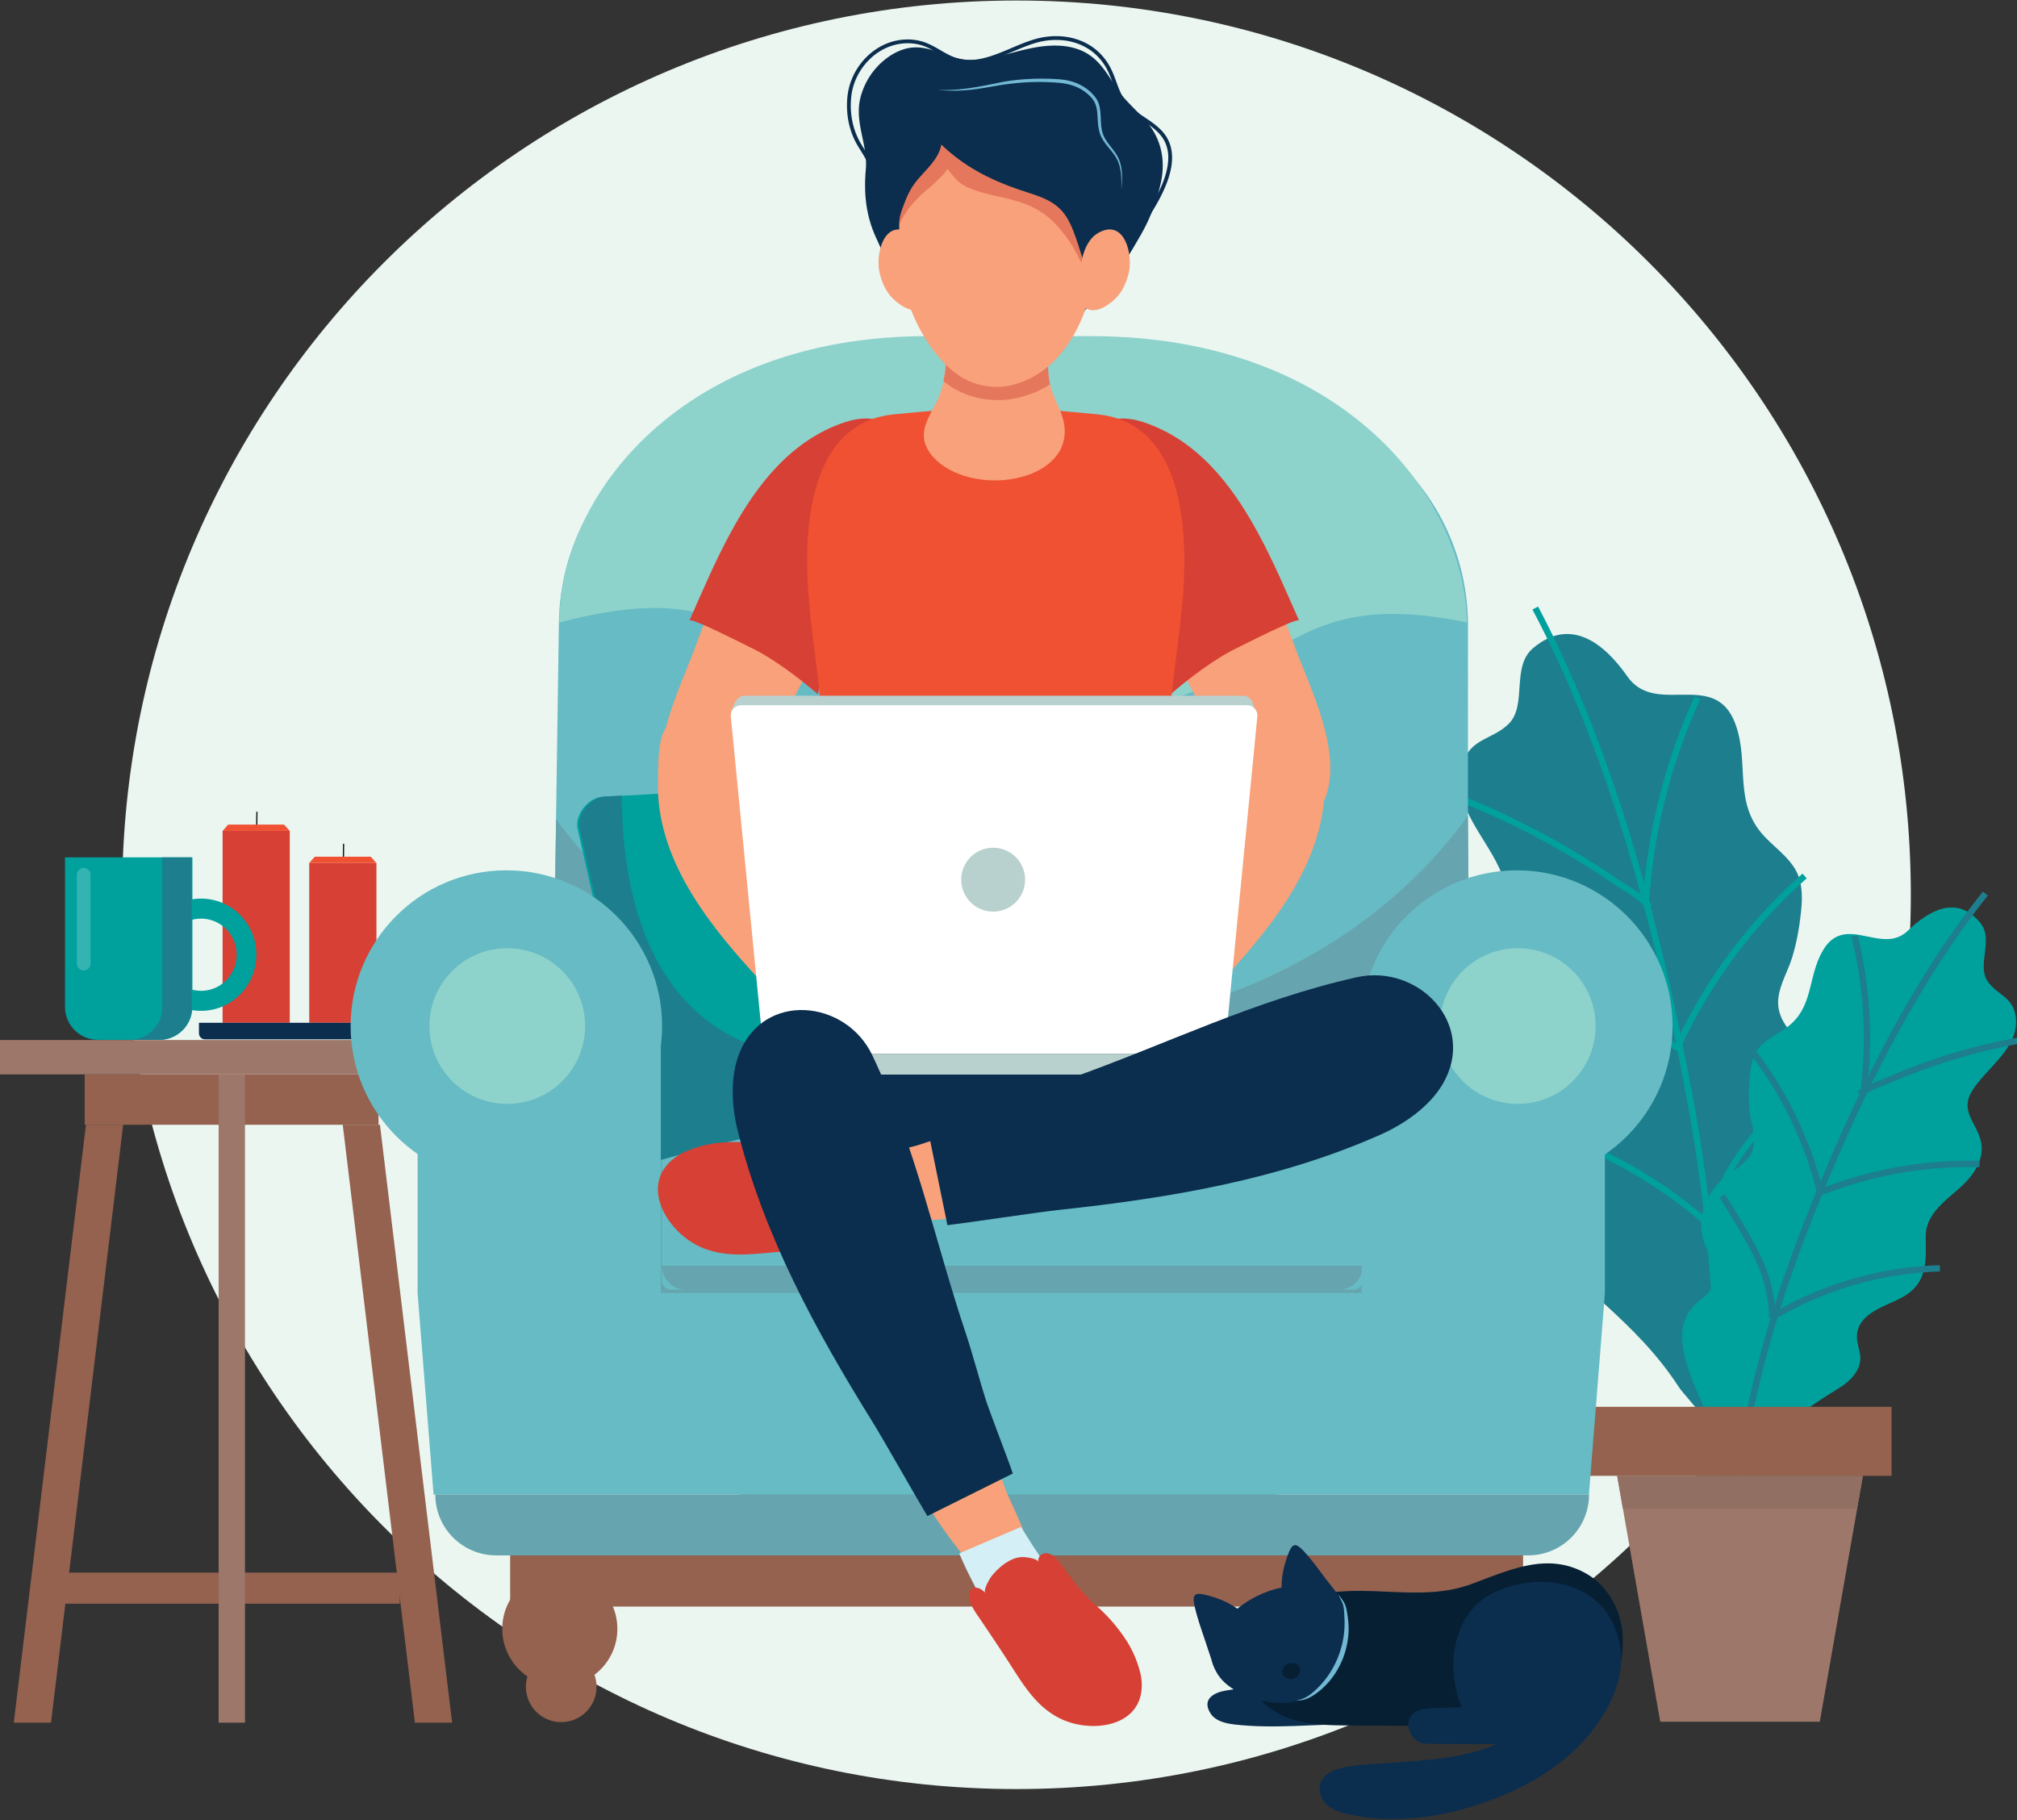 <svg width="451" height="407" fill="none" xmlns="http://www.w3.org/2000/svg"><rect width="100%" height="100%" fill="#333333" stroke="none"/><path d="M427.259 200.088c0 110.443-89.531 199.977-199.976 199.977-110.444 0-199.976-89.534-199.976-199.977C27.307 89.644 116.839.111 227.283.111c110.445 0 199.976 89.533 199.976 199.977z" fill="#EBF6F1"/><path d="M373.701 155.375c-3.705-.022-7.299-.498-9.836-4.131-4.978-7.13-12.578-13.531-21.102-6.281-4.915 4.182-1.219 12.785-5.448 16.923-3.742 3.66-8.498 3.055-10.412 9.129-2.815 8.935 6.055 16.764 8.904 24.492 2.39 6.483-2.985 8.954-5.4 14.006-1.863 3.898-.904 8.067 1.122 11.792 3.578 6.568 11.509 11.855 9.672 20.356-1.533 7.098-2.959 13.422 3.303 18.8 4.291 3.688 12.257 7.047 11.65 13.87-.215 2.415-1.888 4.473-2.344 6.854-.726 3.768 1.715 7.436 4.55 10.021 6.449 5.882 12.112 11.432 16.943 18.837 2.063 3.16 10.327 10.304 7.024 14.629 6.004-7.86 12.348-15.486 17.802-23.749 4.487-6.797 11.248-16.739 6.644-25.109-1.431-2.603-4.093-4.544-4.824-7.424-1.315-5.202 3.795-10.027 5.695-14.452 2.982-6.948.793-15.018-4.462-20.234-2.486-2.466-5.185-5.182-5.548-8.665-.399-3.805 1.985-7.351 3.068-10.86.997-3.235 1.618-6.676 1.984-10.035.258-2.373.357-4.802-.201-7.121-1.063-4.413-5.038-6.868-7.98-10.001-7.002-7.452-3.319-16.219-6.381-24.883-2.747-7.778-8.714-6.731-14.423-6.764z" fill="#1D7E8E"/><path d="M383.618 333.593a283.153 283.153 0 001.055-24.667c0-21.711-2.358-43.405-6.358-64.728-5.259-28.026-12.161-56.169-22.635-82.774-3.461-8.792-7.351-17.424-11.77-25.785l-1.256.663c4.394 8.308 8.261 16.892 11.708 25.641 10.426 26.486 17.311 54.541 22.558 82.516 3.989 21.252 6.336 42.858 6.336 64.467 0 8.186-.338 16.373-1.049 24.543l1.411.124z" fill="#00A09D"/><path d="M319.312 176.606a179.227 179.227 0 0141.349 20.966c1.653 1.128 2.931 1.862 4.102 2.647 1.174.788 2.248 1.63 3.575 3.025l1.029-.975a21.524 21.524 0 00-3.813-3.226c-1.23-.825-2.489-1.545-4.093-2.642a180.578 180.578 0 00-41.676-21.13l-.473 1.335zm56.782 57.489a123.593 123.593 0 00-46.861-18.091l-.232 1.4a122.185 122.185 0 0146.325 17.879l.768-1.188zm5.704 38.501c-13.196-11.432-29.274-19.503-46.328-23.25l-.303 1.383c16.818 3.697 32.69 11.662 45.701 22.939l.93-1.072z" fill="#00A09D"/><path d="M368.733 201.819a129.904 129.904 0 0111.455-45.468l-1.287-.589a131.28 131.28 0 00-11.583 45.966l1.415.091zm7.357 31.867a114.617 114.617 0 0127.893-37.274l-.938-1.06a115.994 115.994 0 00-28.239 37.733l1.284.601zm6.711 40.684a42.535 42.535 0 014.683-12.353c2.551-4.468 5.91-8.462 9.36-12.379a377.015 377.015 0 017.577-8.354l-1.034-.967a372.353 372.353 0 00-7.606 8.382c-3.461 3.935-6.891 7.997-9.527 12.615a43.98 43.98 0 00-4.842 12.767l1.389.289z" fill="#00A09D"/><path d="M418.958 209.698c2.69.496 5.363.649 7.704-1.636 4.601-4.481 10.999-8.073 16.178-1.635 2.985 3.716-.885 9.445 1.61 13.031 2.208 3.172 5.743 3.393 6.29 8.062.805 6.871-6.715 11.324-9.85 16.534-2.631 4.371.927 6.909 1.978 10.908.811 3.084-.459 5.976-2.446 8.397-3.504 4.269-9.99 7.007-9.834 13.428.131 5.36.289 10.145-4.997 13.178-3.623 2.081-9.865 3.416-10.37 8.45-.178 1.781.749 3.507.752 5.296.005 2.834-2.274 5.156-4.689 6.638-5.491 3.376-10.366 6.617-14.896 11.319-1.934 2.007-8.918 6.044-7.121 9.638-3.266-6.531-6.812-12.94-9.627-19.69-2.313-5.55-5.842-13.697-1.343-19.134 1.397-1.689 3.597-2.727 4.527-4.717 1.675-3.591-1.364-7.798-2.129-11.27-1.205-5.452 1.502-11.002 6.035-14.06 2.146-1.446 4.479-3.039 5.224-5.517.817-2.704-.422-5.607-.723-8.303-.275-2.486-.249-5.065-.048-7.554.142-1.758.406-3.532 1.131-5.137 1.381-3.055 4.604-4.286 7.172-6.148 6.112-4.439 4.655-11.308 8.073-17.167 3.067-5.264 7.251-3.676 11.399-2.911z" fill="#00A09D"/><path d="M388.548 337.704c2.228-21.901 8.102-43.3 16.141-63.783 7.676-19.563 16.549-38.949 27.772-56.703 3.705-5.865 7.696-11.551 12.024-16.963l-1.105-.884c-4.368 5.457-8.388 11.186-12.118 17.09-11.291 17.862-20.198 37.33-27.894 56.941-8.073 20.577-13.983 42.101-16.231 64.158l1.411.144z" fill="#1D7E8E"/><path d="M455.106 231.357a133.503 133.503 0 00-33.2 9.573c-1.309.57-2.318.916-3.333 1.349-1.015.431-2.024.95-3.249 1.831l.828 1.151a14.494 14.494 0 012.976-1.678c.95-.405 1.982-.762 3.345-1.355a132.166 132.166 0 0132.846-9.47l-.213-1.401zm-48.498 36.186a90.05 90.05 0 0136.001-6.546l.037-1.417a91.451 91.451 0 00-36.571 6.65l.533 1.313zm-9.07 27.079a76.854 76.854 0 0136.238-10.29l-.039-1.417a78.286 78.286 0 00-36.911 10.48l.712 1.227z" fill="#1D7E8E"/><path d="M417.422 244.164a97.092 97.092 0 00-2.044-35.014l-1.375.337a95.799 95.799 0 012.013 34.501l1.406.176zm-9.906 21.632a85.885 85.885 0 00-15.296-31.349l-1.119.868a84.51 84.51 0 0115.041 30.83l1.374-.349zm-10.526 28.873a32.65 32.65 0 00-1.755-9.987c-1.281-3.736-3.215-7.169-5.182-10.503a282.854 282.854 0 00-4.36-7.14l-1.199.757a280.022 280.022 0 014.34 7.103c1.959 3.317 3.835 6.668 5.06 10.242a31.224 31.224 0 011.678 9.553l1.418-.025z" fill="#1D7E8E"/><path d="M361.593 330.02h54.95l-9.64 54.993h-35.669l-9.641-54.993z" fill="#9D786A"/><path d="M422.953 314.585h-68.407v15.435h68.407v-15.435z" fill="#94624F"/><path d="M362.871 337.314l-1.278-7.294 1.278 7.294z" fill="#D7E0DC"/><path d="M415.265 337.314h-52.394l-1.278-7.294h54.95l-1.278 7.294z" fill="#916F62"/><path d="M89.401 351.663H13.213v6.948H89.4v-6.948zm-4.766-111.415H18.938v11.268h65.697v-11.268z" fill="#94624F"/><path d="M103.986 232.562H0v7.684h103.986v-7.684z" fill="#9D786A"/><path d="M101.095 385.212H92.77L76.635 251.514h8.324l16.136 133.698zm-98.012 0h8.324l16.136-133.698H19.22L3.083 385.212z" fill="#94624F"/><path d="M54.779 240.248h-5.891v144.967h5.89V240.248z" fill="#9D786A"/><path d="M57.54 185.456l.047-3.94-.283-.003-.048 3.937" fill="#151614"/><path d="M64.79 185.807H49.77v42.903h15.02v-42.903z" fill="#D74034"/><path d="M64.79 185.805H49.77l1.235-1.409h12.502l1.284 1.409z" fill="#EF5132"/><path d="M76.918 192.627l.048-3.94-.283-.003-.048 3.937" fill="#151614"/><path d="M84.17 192.978H69.146v35.731H84.17v-35.731z" fill="#D74034"/><path d="M84.17 192.976H69.146l1.236-1.409h12.502l1.284 1.409z" fill="#EF5132"/><path d="M87.296 232.421H45.855c-.757 0-1.37-.615-1.37-1.372v-2.341h44.181v2.341c0 .757-.613 1.372-1.37 1.372z" fill="#0B2D4E"/><path d="M35.655 232.52h-13.75a7.37 7.37 0 01-7.37-7.37v-33.438h28.49v33.438c0 4.07-3.3 7.37-7.37 7.37z" fill="#00A09D"/><path d="M44.962 221.568c-4.395 0-7.959-3.617-7.959-8.076 0-4.462 3.564-8.076 7.96-8.076 4.395 0 7.959 3.614 7.959 8.076 0 4.459-3.564 8.076-7.96 8.076zm0-20.628c-6.832 0-12.37 5.618-12.37 12.552 0 6.931 5.538 12.552 12.37 12.552 6.833 0 12.371-5.621 12.371-12.552 0-6.934-5.538-12.552-12.37-12.552z" fill="#00A09D"/><path d="M18.717 217.027c-.847 0-1.54-.694-1.54-1.542v-19.86c0-.848.693-1.539 1.54-1.539.847 0 1.54.691 1.54 1.539v19.86c0 .848-.693 1.542-1.54 1.542z" fill="#33B3B1"/><path d="M36.284 191.712v33.594a7.214 7.214 0 01-7.216 7.214h6.58a7.214 7.214 0 007.216-7.214v-33.594h-6.58z" fill="#1D7E8E"/><path d="M174.061 334.211h102.944c28.557 0 51.592-23.369 51.175-51.926l.062-143.09c-.408-27.972-23.202-50.434-51.177-50.434H176.147c-27.976 0-50.768 22.462-51.176 50.434l-2.086 143.09c-.416 28.557 22.618 51.926 51.176 51.926z" fill="#66BBC4"/><path d="M174.061 334.926h102.944c28.557 0 51.592-23.372 51.175-51.929 0 0 .383-81.591.043-100.555-46.407 64.109-157.326 64.756-203.882.72-.405 24.903-1.456 99.835-1.456 99.835-.416 28.557 22.618 51.929 51.176 51.929z" fill="#66A5AF"/><path d="M150.11 248.692h152.465c1.174 0 2.126.953 2.126 2.126v35.465a2.126 2.126 0 01-2.126 2.126H150.11a2.126 2.126 0 01-2.126-2.126v-35.465c0-1.173.952-2.126 2.126-2.126z" fill="#66BBC4"/><path d="M153.351 248.692h145.983a5.369 5.369 0 015.367 5.369H147.984a5.368 5.368 0 015.367-5.369z" fill="#8ED2CC"/><path d="M153.351 288.412h145.984a5.368 5.368 0 005.366-5.366H147.984a5.368 5.368 0 005.367 5.366z" fill="#66A5AF"/><path d="M340.558 339.221H114.071v20.036h226.487v-20.036z" fill="#94624F"/><path d="M315.348 363.897c0 7.104 5.76 12.864 12.864 12.864 7.103 0 12.863-5.76 12.863-12.864 0-7.107-5.76-12.867-12.863-12.867-7.104 0-12.864 5.76-12.864 12.867z" fill="#94624F"/><path d="M320.633 376.758a7.895 7.895 0 0015.789 0 7.896 7.896 0 10-15.789 0zM112.31 364.241c0 7.104 5.759 12.864 12.864 12.864s12.865-5.76 12.865-12.864c0-7.107-5.76-12.867-12.865-12.867s-12.864 5.76-12.864 12.867z" fill="#94624F"/><path d="M117.595 377.109a7.896 7.896 0 1015.791-.003 7.896 7.896 0 00-15.791.003z" fill="#94624F"/><path d="M129.131 185.212c.59 2.679 11.915 52.623 12.447 56.549.532 3.923-.18 16.3-.156 14.097.024-2.205-.173 4.666 4.145 3.986 2.155-.338 18.586-5.641 35.269-8.272 16.73-2.639 33.71-2.608 35.352-2.903 3.28-.589 4.444-2.378 5.549-7.458 1.105-5.079-6.291-25.617-7.444-32.264-1.153-6.648-1.741-31.604-2.507-34.869-1.012-4.317-5.168-5.672-8.725-5.19-2.034.276-22.936 4.663-39.255 6.876-16.101 2.183-27.625 2.194-29.312 2.421-3.396.462-5.953 4.345-5.363 7.027z" fill="#00A09D"/><path d="M129.571 185.174c.59 2.679 11.915 52.624 12.447 56.55.532 3.923-.18 16.299-.156 14.097.025-2.206-.173 4.665 4.145 3.985 2.156-.337 18.587-5.641 35.269-8.272 16.73-2.639 33.711-2.607 35.352-2.902 3.28-.59 4.445-2.379 5.549-7.458.502-2.308-.75-7.804-2.374-13.74-35.075 17.912-80.301 13.638-80.784-49.5-2.165.097-3.575.145-4.085.213-3.396.462-5.953 4.348-5.363 7.027z" fill="#1D7E8E"/><path d="M108.936 211.483h23.257c8.595 0 15.564 6.97 15.564 15.565v62.077h156.716v-62.077c0-8.595 6.968-15.565 15.566-15.565h23.256c8.594 0 15.565 6.97 15.565 15.565v62.077l-3.577 45.083H96.949l-3.578-45.083v-62.077c0-8.595 6.969-15.565 15.565-15.565z" fill="#66BBC4"/><path d="M110.932 347.809h230.78c7.509 0 13.598-6.089 13.598-13.598H97.335c0 7.509 6.087 13.598 13.597 13.598z" fill="#66A5AF"/><path d="M327.993 139.194c-.408-27.973-27.82-64.031-84.091-64.031h-36.516c-54.985 0-82.304 35.745-82.304 64.031 53.505-13.981 37.708 21.841 101.277 21.841 63.57 0 53.79-31.725 101.634-21.841z" fill="#8ED2CC"/><path d="M304.337 229.44c0 19.233 15.594 34.824 34.827 34.824 19.231 0 34.824-15.591 34.824-34.824 0-19.233-15.593-34.824-34.824-34.824-19.233 0-34.827 15.591-34.827 34.824z" fill="#66BBC4"/><path d="M321.954 229.437c0 9.618 7.795 17.414 17.414 17.414 9.615 0 17.41-7.796 17.41-17.414 0-9.615-7.795-17.411-17.41-17.411-9.619 0-17.414 7.796-17.414 17.411z" fill="#8ED2CC"/><path d="M78.397 229.44c0 19.233 15.59 34.824 34.824 34.824 19.233 0 34.825-15.591 34.825-34.824 0-19.233-15.592-34.824-34.825-34.824-19.233 0-34.825 15.591-34.825 34.824z" fill="#66BBC4"/><path d="M96.014 229.437c0 9.618 7.795 17.414 17.412 17.414 9.616 0 17.412-7.796 17.412-17.414 0-9.615-7.796-17.411-17.412-17.411-9.617 0-17.412 7.796-17.412 17.411z" fill="#8ED2CC"/><path d="M220.215 118.1a6.086 6.086 0 1012.173.001 6.086 6.086 0 00-12.173-.001z" fill="#66A5AF"/><path d="M299.687 375.684c-8.555-.406-17.082.969-25.538 2.341-2.67.431-5.496 1.914-3.484 5.106 1.103 1.751 3.391 2.264 5.449 2.5 8.833 1.012 17.907-.108 26.785-.094" fill="#0B2D4E"/><path d="M362.616 363.817c1.298 7.932-2.424 19.395-11.084 21.714-3.492.933-7.696.604-11.301.581-4.389-.025-8.774-.062-13.162-.094-8.62-.062-17.238-.124-25.855-.184-5.681-.042-11.722-.187-16.461-3.316-5.636-3.719-8.442-10.596-4.695-16.515 3.218-5.086 9.236-8.201 14.976-9.437 9.618-2.072 19.608.675 29.169-1.049a28.094 28.094 0 004.595-1.224c8.632-3.13 17.207-7.441 26.017-2.333 4.229 2.452 7.01 7.033 7.801 11.857z" fill="#061F33"/><path d="M291.399 346.735c-1.437-1.522-2.322-1.82-3.192.343-1.003 2.498-1.681 5.219-1.65 7.926-3.6.751-7.015 2.404-9.896 4.714-2.216-1.576-4.85-2.571-7.489-3.163-2.276-.513-2.531.382-2.095 2.432.539 2.528 1.401 4.969 2.234 7.413.522 1.53.995 3.075 1.528 4.597.377 1.582 1.123 3.09 2.033 4.221 2.517 3.13 7.526 4.95 11.406 5.463 4.394.581 8.555-.542 11.515-3.881 2.656-2.996 4.467-7.084 5.156-11.007.394-2.234.21-4.621-.575-6.781-.882-2.423-2.622-4.186-4.139-6.213-1.548-2.07-3.056-4.181-4.836-6.064zm64.836 10.778c8.272 7.875 7.407 16.951 2.835 24.979-5.069 8.904-13.414 14.933-22.723 18.857-10.993 4.631-23.574 7.001-35.349 4.223-2.364-.558-4.952-1.72-5.649-4.051-2.064-6.891 8.688-6.769 12.52-7.095 7.881-.672 16.229-.754 23.894-3.314 8.411-2.814 14.397-8.813 18.604-16.489" fill="#0B2D4E"/><path d="M362.335 370.21c-.031-3.7-1.293-7.393-3.594-10.29-5.854-7.359-17.247-7.589-25.09-3.6-8.998 4.578-10.423 16.696-6.9 25.24.162.391-3.152.275-3.43.295-2.378.17-7.302-.287-8.252 2.63-.635 1.953.669 4.592 2.631 5.227.819.264 1.698.264 2.557.264 6.165-.008 12.325.011 18.488.023 4.827.008 8.47-.885 11.361-5.001 1.505-2.143 2.645-4.532 4.249-6.604" fill="#0B2D4E"/><path d="M290.613 372.924c.348.899-.219 1.956-1.265 2.362-1.046.405-2.177.005-2.525-.896-.349-.901.218-1.959 1.264-2.364 1.046-.406 2.177-.003 2.526.898z" fill="#061F33"/><path d="M299.268 356.419c.28.544.666 1.009 1.009 1.525.173.255.334.527.462.825.13.303.213.606.289.909.145.61.23 1.225.315 1.829.088.595.153 1.23.184 1.851.074 1.244-.023 2.5-.215 3.736a19.947 19.947 0 01-.978 3.62 19.69 19.69 0 01-1.693 3.348c-.68 1.051-1.451 2.046-2.344 2.919a15.561 15.561 0 01-2.925 2.316c-.542.312-1.112.59-1.721.754a4.051 4.051 0 01-1.848.1c1.238-.015 2.324-.599 3.26-1.316.473-.357.921-.757 1.352-1.168.212-.209.431-.411.635-.632.207-.209.405-.431.601-.657.771-.902 1.485-1.854 2.078-2.88a19.836 19.836 0 001.547-3.189 20.535 20.535 0 001.369-6.94c.017-.598-.014-1.179-.039-1.794a21.937 21.937 0 00-.122-1.797 5.535 5.535 0 00-.153-.859 6.078 6.078 0 00-.326-.822c-.258-.542-.567-1.089-.737-1.678z" fill="#73B8D4"/><path d="M262.463 255.124c-2.336 1.148-4.793 2.092-7.24 2.951a152.397 152.397 0 01-33.79 7.676c-12.022 1.321-24.768 1.063-35.414-4.674-17.662-9.522-15.489-26.286-15.487-43.368a4.78 4.78 0 014.779-4.779h79.167c4.249 0 8.986-.593 13.204 0 2.384.334 4.399.516 5.468 3.22.751 1.894.289 6.106.623 8.266 1.256 8.042 3.062 18.258-2.956 24.753-2.35 2.534-5.241 4.424-8.354 5.955z" fill="#0B2D4E"/><path d="M182.551 200.661c-.347-.786-.698-1.588-1.068-2.415a119.191 119.191 0 01-8.391-26.989c-.618-3.348-1.245-7.011-3.803-9.258-3.54-3.108-10.436-2.709-14.821-2.122-2.048.274-4.19.982-5.427 2.637-2.051 2.744-1.846 8.938-1.926 12.244-.49 20.094 15.396 36.709 28.332 50.27 2.491 2.61 5.195 5.25 8.645 6.307 3.451 1.054 7.832-.043 9.341-3.32 1.109-2.406.429-5.23-.448-7.73-1.507-4.297-3.777-8.237-6.361-11.971-1.746-2.523-2.893-4.989-4.073-7.653zm78.191 0c.349-.786.697-1.588 1.069-2.415a119.088 119.088 0 008.39-26.989c.618-3.348 1.245-7.011 3.804-9.258 3.538-3.108 10.435-2.709 14.82-2.122 2.047.274 4.19.982 5.426 2.637 2.052 2.744 1.848 8.938 1.927 12.244.491 20.094-15.395 36.709-28.332 50.27-2.492 2.61-5.193 5.25-8.646 6.307-3.45 1.054-7.832-.043-9.34-3.32-1.109-2.406-.428-5.23.447-7.73 1.509-4.297 3.779-8.237 6.362-11.971 1.746-2.523 2.894-4.989 4.073-7.653z" fill="#F8A17A"/><path d="M158.819 135.891a470.573 470.573 0 00-3.58 9.361c-3.987 10.711-13.469 28.883-2.775 38.756 1.212 1.12 4.127 1.057 5.63.759 4.301-.85 6.467-4.858 8.574-8.268 6.324-10.236 10.91-21.45 17.006-31.828 4.401-7.489 6.628-16.422 8.74-24.768 1.398-5.522 3.195-13.428-1.462-18.002-1.894-1.861-4.651-2.806-7.289-2.499-1.588.186-3.097.793-4.532 1.499-1.229.604-2.427 1.291-3.469 2.181-2.585 2.207-3.834 5.398-5.374 8.333-1.812 3.453-3.665 6.876-5.358 10.392-2.222 4.614-4.223 9.326-6.111 14.084z" fill="#F8A17A"/><path d="M163.433 118.989c5.909-10.838 13.596-20.589 25.442-24.564 3.394-1.139 7.585-1.42 10.129 1.098 1.595 1.578 2.172 3.962 2.037 6.201-.196 3.247-1.664 6.327-2.414 9.471-1.998 8.374-5.026 16.539-9.018 24.168-.86 1.645-7.168 19.503-6.66 19.945-4.16-3.615-10.089-8.118-15.067-10.485-1.322-.628-13.383-6.836-13.732-6.051 2.797-6.304 5.716-13.241 9.283-19.783z" fill="#D74034"/><path d="M286.183 135.891a483.26 483.26 0 013.58 9.361c3.986 10.711 13.468 28.883 2.775 38.756-1.213 1.12-4.127 1.057-5.63.759-4.303-.85-6.468-4.858-8.575-8.268-6.324-10.236-10.91-21.45-17.005-31.828-4.402-7.489-6.627-16.422-8.742-24.768-1.398-5.522-3.195-13.428 1.463-18.002 1.896-1.861 4.651-2.806 7.29-2.499 1.588.186 3.096.793 4.533 1.499 1.228.604 2.427 1.291 3.467 2.181 2.585 2.207 3.835 5.398 5.375 8.333 1.811 3.453 3.665 6.876 5.357 10.392 2.223 4.614 4.224 9.326 6.112 14.084z" fill="#F8A17A"/><path d="M281.187 118.989c-5.911-10.838-13.598-20.589-25.444-24.564-3.394-1.139-7.586-1.42-10.129 1.098-1.593 1.578-2.171 3.962-2.038 6.201.199 3.247 1.667 6.327 2.415 9.471 1.999 8.374 5.026 16.539 9.017 24.168.862 1.645 7.169 19.503 6.662 19.945 4.158-3.615 10.089-8.118 15.066-10.485 1.321-.628 13.383-6.836 13.732-6.051-2.795-6.304-5.715-13.241-9.281-19.783z" fill="#D74034"/><path d="M264.465 202.222c-.077-.323-.153-.646-.227-.969-2.795-12.099-3.206-24.586-2.855-36.951.343-12.124 3.045-24.053 3.393-36.185.403-13.988-2.032-33.861-19.539-35.478-7.24-.668-14.522-1.448-21.813-1.535v-.017c-.26 0-.52.008-.779.009-.26-.001-.52-.01-.78-.009v.017c-7.292.087-14.573.867-21.813 1.535-17.507 1.617-19.943 21.49-19.539 35.478.35 12.132 3.05 24.061 3.393 36.185.35 12.365-.059 24.852-2.853 36.951-.076.323-.152.646-.23.969-.549 2.273-1.436 4.578-1.02 6.88.898 4.975 12.875 7.387 16.912 8.459 7.527 1.995 15.299 2.885 23.049 3.458.706.051 1.399.102 2.085.15v.108l.796-.054.795.054v-.108c.686-.048 1.379-.099 2.085-.15 7.75-.573 15.522-1.463 23.048-3.458 4.04-1.072 16.016-3.484 16.912-8.459.417-2.302-.47-4.607-1.02-6.88z" fill="#EF5132"/><path d="M211.14 104.317c10.81 7.136 31.852 1.603 25.888-12.55-.723-1.718-1.601-3.38-2.083-5.17-.802-2.974-.723-6.036-.641-9.062.096-3.53.125-7.07.32-10.595-3.954-.739-7.159-1.11-11.355-.956-3.473.127-6.942-.194-10.413-.014-.28.015-.583.04-.78.204-.199.165-.236.424-.259.662-.465 4.767-.008 9.595-.373 14.372-.204 2.671-.569 5.728-1.79 8.207-1.877 3.813-4.669 7.354-1.979 11.494.88 1.354 2.068 2.486 3.465 3.408z" fill="#F8A17A"/><path d="M234.795 85.959c-.624-2.763-.462-5.659-.385-8.458.096-3.53.124-7.07.317-10.596-3.951-.739-7.156-1.109-11.353-.956-3.473.127-6.942-.194-10.413-.013-.28.014-.582.04-.78.204-.199.165-.235.423-.259.662-.465 4.767-.008 9.595-.373 14.371a31.075 31.075 0 01-.583 4.085c.545.422 1.1.827 1.671 1.2 4.286 2.802 10.064 3.733 15.194 2.447 2.61-.654 4.855-1.623 6.964-2.946z" fill="#E5785C"/><path d="M164.385 156.952l-.986 2.338h117.567l-1.182-2.627-115.399.289z" fill="#B8D1CE"/><path d="M272.941 233.582H171.555l-7.264-75.48c-.13-1.354.917-2.526 2.256-2.526H277.95c1.338 0 2.384 1.172 2.253 2.526l-7.262 75.48z" fill="#B8D1CE"/><path d="M273.766 235.716H170.788l-7.377-75.481a2.302 2.302 0 012.291-2.526h113.15a2.301 2.301 0 012.29 2.526l-7.376 75.481z" fill="#fff"/><path d="M273.362 235.713H170.446v4.581h102.916v-4.581zm-44.152-39.001a7.139 7.139 0 01-7.14 7.138 7.14 7.14 0 117.14-7.138z" fill="#B8D1CE"/><path d="M216.497 252.243a325.391 325.391 0 01-11.233 3.83c-3.835 1.224-25.839 4.762-21.475 13.241.857 1.664 2.934 2.208 4.775 2.548 10.586 1.956 21.364 1.074 32.057-.21" fill="#F8A17A"/><path d="M200.697 273.311c-4.552 1.31-9.435 1.964-13.701 2.942-1.923.44-3.847.882-5.795 1.191-3.094.496-6.23.663-9.359.828-2.273.122-4.547.241-6.82.362-1.238.066-2.533.12-3.661-.396-1.346-.618-2.212-1.934-3.005-3.187-1.574-2.483-3.439-4.819-4.752-7.46-.859-1.73-1.756-3.422-.812-5.318.462-.93 1.195-1.698 1.948-2.413.965-.918 1.989-1.788 3.146-2.449 3.805-2.168 7.842-1.216 11.88-.394 4.273.868 8.545 1.86 12.91 2.118 4.699.28 9.385-.306 14.051-.791" fill="#D5EFF7"/><path d="M184.421 279.136c.718-.049 1.438-.097 2.16-.142 1.698-.105 3.813-.301 5.126-1.508.204-.19.393-.403.496-.661.256-.637-.096-1.392-.646-1.803-.55-.411-1.252-.555-1.931-.657.786.119 1.981-2.815 2.116-3.356.367-1.475.546-3.209.402-4.729-.136-1.437-.503-2.815-1.45-3.92-.486-.567-2.174-2.293-3.054-2.041.763-.218 1.149-1.171.92-1.933-.23-.76-.931-1.304-1.685-1.554-.754-.249-1.565-.246-2.359-.235-4.172.059-8.407.349-12.53-.462-3.654-.717-7.073-.93-10.817-.627-2.79.224-5.527.964-8.082 2.095-.694.309-1.365.695-1.994 1.145-8.363 5.982-2.093 16.496 5.22 19.945 5.408 2.549 10.949 1.86 16.681 1.341 3.822-.343 7.605-.643 11.427-.898z" fill="#D74034"/><path d="M241.679 70.586c-3.276 3.955-7.869 6.56-12.415 8.95-1.116.585-2.251 1.17-3.479 1.456-3.765.88-7.566-1.161-10.707-3.417a61.995 61.995 0 01-11.664-10.922c-3.417-4.148-5.328-8.682-7.556-13.564-2.243-4.914-2.734-9.854-2.261-15.226.486-5.518-2.599-10.447-1.205-16.024a15.939 15.939 0 015.989-8.91c1.613-1.183 3.487-2.063 5.475-2.279 4.446-.483 8.226 2.538 12.62 2.745 4.433.21 8.699-1.405 12.958-2.374 3.722-.848 7.798-1.313 11.491-.05 4.111 1.407 6.089 4.552 8.363 8.192 1.942 3.11 4.867 5.444 7.203 8.206 3.132 3.7 4.121 8.409 3.126 13.228a40.95 40.95 0 01-4.498 11.869c-1.806 3.145-3.77 6.457-5.894 9.438-1.618 2.27-3.393 3.941-5.283 5.921-.82.859-1.5 1.838-2.263 2.76z" fill="#0B2D4E"/><path d="M245.483 51.66c-.071-4.525-.74-8.813-1.939-12.367-5.179-15.335-24.408-18.945-35.855-7.786-12.765 12.443-7.54 41.84 6.138 52.047 3.656 2.73 8.598 3.652 12.994 2.426 13.301-3.71 18.886-20.179 18.662-34.32z" fill="#F8A17A"/><path d="M248.696 39.247c-5.822-15.328-27.524-18.914-40.459-7.74-3.025 2.613-6.247 6.723-7.651 10.486-1.504 4.03-1.11 8.487-.694 12.768.323-3.535 1.978-6.713 4.3-9.35 1.144-1.3 2.429-2.474 3.773-3.564.488-.396 4.155-3.727 3.804-4.186 1.304 1.7 2.599 3.39 4.609 4.244 2.514 1.066 5.129 1.683 7.785 2.26 4.697 1.021 8.375 2.342 11.783 5.857 3.149 3.249 5.431 7.287 6.945 11.533.479 1.342 1.295 3.408 3.05 2.805.417-.143 4.028-2.835 4.065-3.023.635-3.245.918-6.544.864-9.725-.076-4.526-.822-8.813-2.174-12.365z" fill="#E5785C"/><path d="M238.518 48.603c1.168 1.912 1.885 4.062 2.591 6.19 1.117 3.363 1.998 6.981 3.433 10.211 4.878-2.945 8.096-9.892 10.318-14.915 1.973-4.457 2.526-8 .856-12.673-1.08-3.022-3.149-5.708-5.607-8.01-7.092-6.646-17.728-10.032-27.988-9.357-3.603.237-6.542 1.507-9.926 2.488-3.108.9-5.484 1.49-7.767 4.047-2.031 2.276-3.333 5.107-4.354 7.98-1.666 4.686-2.609 9.514-2.243 14.493.235 3.182.257 6.332 3.409 8.065l-.166-5.685c-.026-.906-.052-1.82.101-2.714.137-.798.414-1.564.689-2.325.841-2.322 1.614-4.183 3.208-6.096 2.084-2.502 4.836-4.767 5.418-7.971 4.936 4.796 10.76 7.8 17.246 10.033 4.112 1.416 8.293 2.231 10.734 6.162.014.025.031.051.048.077z" fill="#0B2D4E"/><path d="M245.595 52.067c5.874-3.288 7.773 4.87 6.798 8.948-.403 1.684-1.052 3.33-2.081 4.722-1.386 1.876-5.372 5.005-7.707 2.99-1.061-.913-1.182-2.482-1.231-3.88-.121-3.75.241-10.552 4.221-12.78zm-42.125 0c-5.872-3.288-7.77 4.87-6.795 8.948.402 1.684 1.05 3.33 2.079 4.722 1.386 1.876 5.373 5.005 7.708 2.99 1.059-.913 1.183-2.482 1.229-3.88.124-3.75-.24-10.552-4.221-12.78z" fill="#F8A17A"/><path d="M195.382 38.775c-.028-1.291-.468-2.463-1.039-3.558-.572-1.097-1.278-2.127-1.874-3.142-1.508-2.565-2.234-5.5-2.234-8.477 0-.675.037-1.352.111-2.027.456-4.189 3.003-8.123 6.638-10.254 1.793-1.053 3.872-1.646 5.967-1.646.99 0 1.985.132 2.956.41 1.379.393 2.662 1.131 3.963 1.885 1.301.752 2.62 1.52 4.096 1.926.931.255 1.865.366 2.794.366 2.819-.003 5.593-1.01 8.296-2.126 2.701-1.119 5.341-2.352 7.838-2.866a16.049 16.049 0 013.243-.336c2.359 0 4.658.542 6.656 1.664 1.998 1.124 3.696 2.825 4.867 5.174.567 1.14.987 2.394 1.454 3.643.471 1.248.992 2.493 1.795 3.6 1.343 1.85 3.257 3.04 5.048 4.253.896.605 1.763 1.215 2.523 1.901.76.687 1.409 1.448 1.888 2.363.601 1.147.859 2.397.859 3.721.003 2.79-1.171 5.9-2.701 8.797-1.531 2.9-3.402 5.586-4.76 7.58l.703.479c1.352-1.99 3.246-4.703 4.808-7.662 1.559-2.961 2.798-6.168 2.8-9.194 0-1.434-.283-2.83-.955-4.115-.536-1.026-1.261-1.866-2.072-2.6-1.219-1.1-2.633-1.968-3.966-2.886-1.332-.917-2.579-1.88-3.486-3.136-.726-1.001-1.225-2.172-1.687-3.4-.462-1.228-.887-2.51-1.488-3.722-1.245-2.5-3.076-4.336-5.213-5.537-2.141-1.202-4.587-1.773-7.073-1.773-1.137 0-2.282.12-3.416.353-2.639.548-5.31 1.806-7.99 2.913-2.679 1.11-5.36 2.063-7.971 2.061a9.669 9.669 0 01-2.569-.336c-1.333-.363-2.594-1.086-3.895-1.84-1.301-.753-2.641-1.534-4.155-1.968a11.603 11.603 0 00-3.19-.442c-2.256 0-4.478.635-6.398 1.763-3.875 2.277-6.56 6.427-7.052 10.895a19.542 19.542 0 00-.116 2.12c-.001 3.114.759 6.2 2.351 8.907.617 1.048 1.314 2.068 1.853 3.104.54 1.036.92 2.08.942 3.183l.851-.018z" fill="#0B2D4E"/><path d="M209.645 20.064c4.885.315 9.643-.741 14.415-1.716 2.406-.445 4.853-.663 7.299-.741a53.242 53.242 0 013.671.018c1.216.055 2.457.11 3.691.366 2.46.503 4.782 1.832 6.304 3.91.762 1.083.978 2.417 1.06 3.637.085 1.23.051 2.436.303 3.58.21 1.157.82 2.167 1.545 3.128.72.963 1.537 1.902 2.095 3.027.547 1.13.774 2.37.839 3.59.065 1.225-.028 2.442-.133 3.653.02-1.216.037-2.434-.082-3.636-.122-1.198-.408-2.386-.978-3.425-.564-1.044-1.381-1.938-2.146-2.895-.765-.943-1.483-2.054-1.749-3.302-.312-1.231-.306-2.48-.394-3.67-.091-1.183-.306-2.35-.972-3.271-.312-.461-.726-.877-1.174-1.265a9.922 9.922 0 00-1.414-1.033c-1.001-.602-2.118-.995-3.272-1.234-1.151-.252-2.347-.32-3.557-.386a52.453 52.453 0 00-3.62-.055c-2.415.041-4.823.274-7.215.618-2.38.375-4.788.875-7.215 1.121-2.428.235-4.886.298-7.301-.02z" fill="#73B8D4"/><path d="M211.844 273.972c4.991-.601 19.947-2.877 24.871-3.407 24.718-2.665 49.176-6.707 72.075-16.892 5.278-2.358 10.848-6.225 13.81-11.282 7.768-13.298-5.417-26.958-19.25-23.857-23.103 5.182-42.004 14.803-64.322 22.717-3.725 1.321-10.424 4.15-14.199 5.548-3.242 1.199-14.12 4.448-17.387 5.618" fill="#0B2D4E"/><path d="M221.214 322.595a320.864 320.864 0 003.784 10.871c1.358 3.662 11.802 22.593 2.716 24.322-1.785.34-3.441-.924-4.801-2.126-7.82-6.92-13.588-15.682-18.994-24.622" fill="#F8A17A"/><path d="M214.489 347.354c1.72 4.261 4.136 8.383 5.939 12.226.812 1.732 1.625 3.467 2.551 5.142 1.471 2.659 3.217 5.154 4.96 7.646 1.268 1.808 2.532 3.617 3.799 5.425.689.987 1.42 2.01 2.489 2.563 1.276.66 2.801.536 4.229.391 2.841-.281 5.741-.252 8.544-.828 1.834-.374 3.662-.7 4.55-2.554.433-.91.581-1.927.677-2.931.125-1.287.179-2.588-.008-3.866-.615-4.207-3.756-6.721-6.795-9.315-3.217-2.747-6.531-5.417-9.335-8.598-3.021-3.427-5.374-7.356-7.791-11.211" fill="#D5EFF7"/><path d="M219.797 363.015c-.393-.579-.788-1.157-1.185-1.735-.934-1.361-2.048-3.093-1.909-4.819.022-.267.072-.542.208-.774.334-.575 1.121-.757 1.764-.584.643.176 1.171.626 1.656 1.083-.561-.53.967-3.195 1.301-3.623.907-1.159 2.125-2.333 3.371-3.132 1.18-.754 2.453-1.298 3.864-1.233.723.031 3.051.289 3.382 1.114-.289-.715.21-1.579.927-1.857.72-.281 1.554-.068 2.197.357.641.428 1.123 1.049 1.59 1.661 2.447 3.226 4.757 6.634 7.838 9.301 2.73 2.364 4.938 4.847 6.943 7.892 1.493 2.265 2.565 4.796 3.225 7.427.182.714.287 1.457.321 2.208.425 9.964-11.356 11.455-18.361 7.926-5.179-2.608-7.963-7.254-10.993-11.943a473.242 473.242 0 00-6.139-9.269z" fill="#D74034"/><path d="M207.363 339.018c-2.524-4.172-9.72-16.96-12.258-21.041-12.733-20.478-24.259-41.585-30.157-65.167-1.351-5.443-1.727-12.011.369-17.295 5.52-13.881 23.837-11.968 29.732.457 9.845 20.75 13.787 40.941 21.075 62.723 1.216 3.634 3.056 10.446 4.245 14.165 1.021 3.195 5.038 13.448 6.095 16.642" fill="#0B2D4E"/></svg>